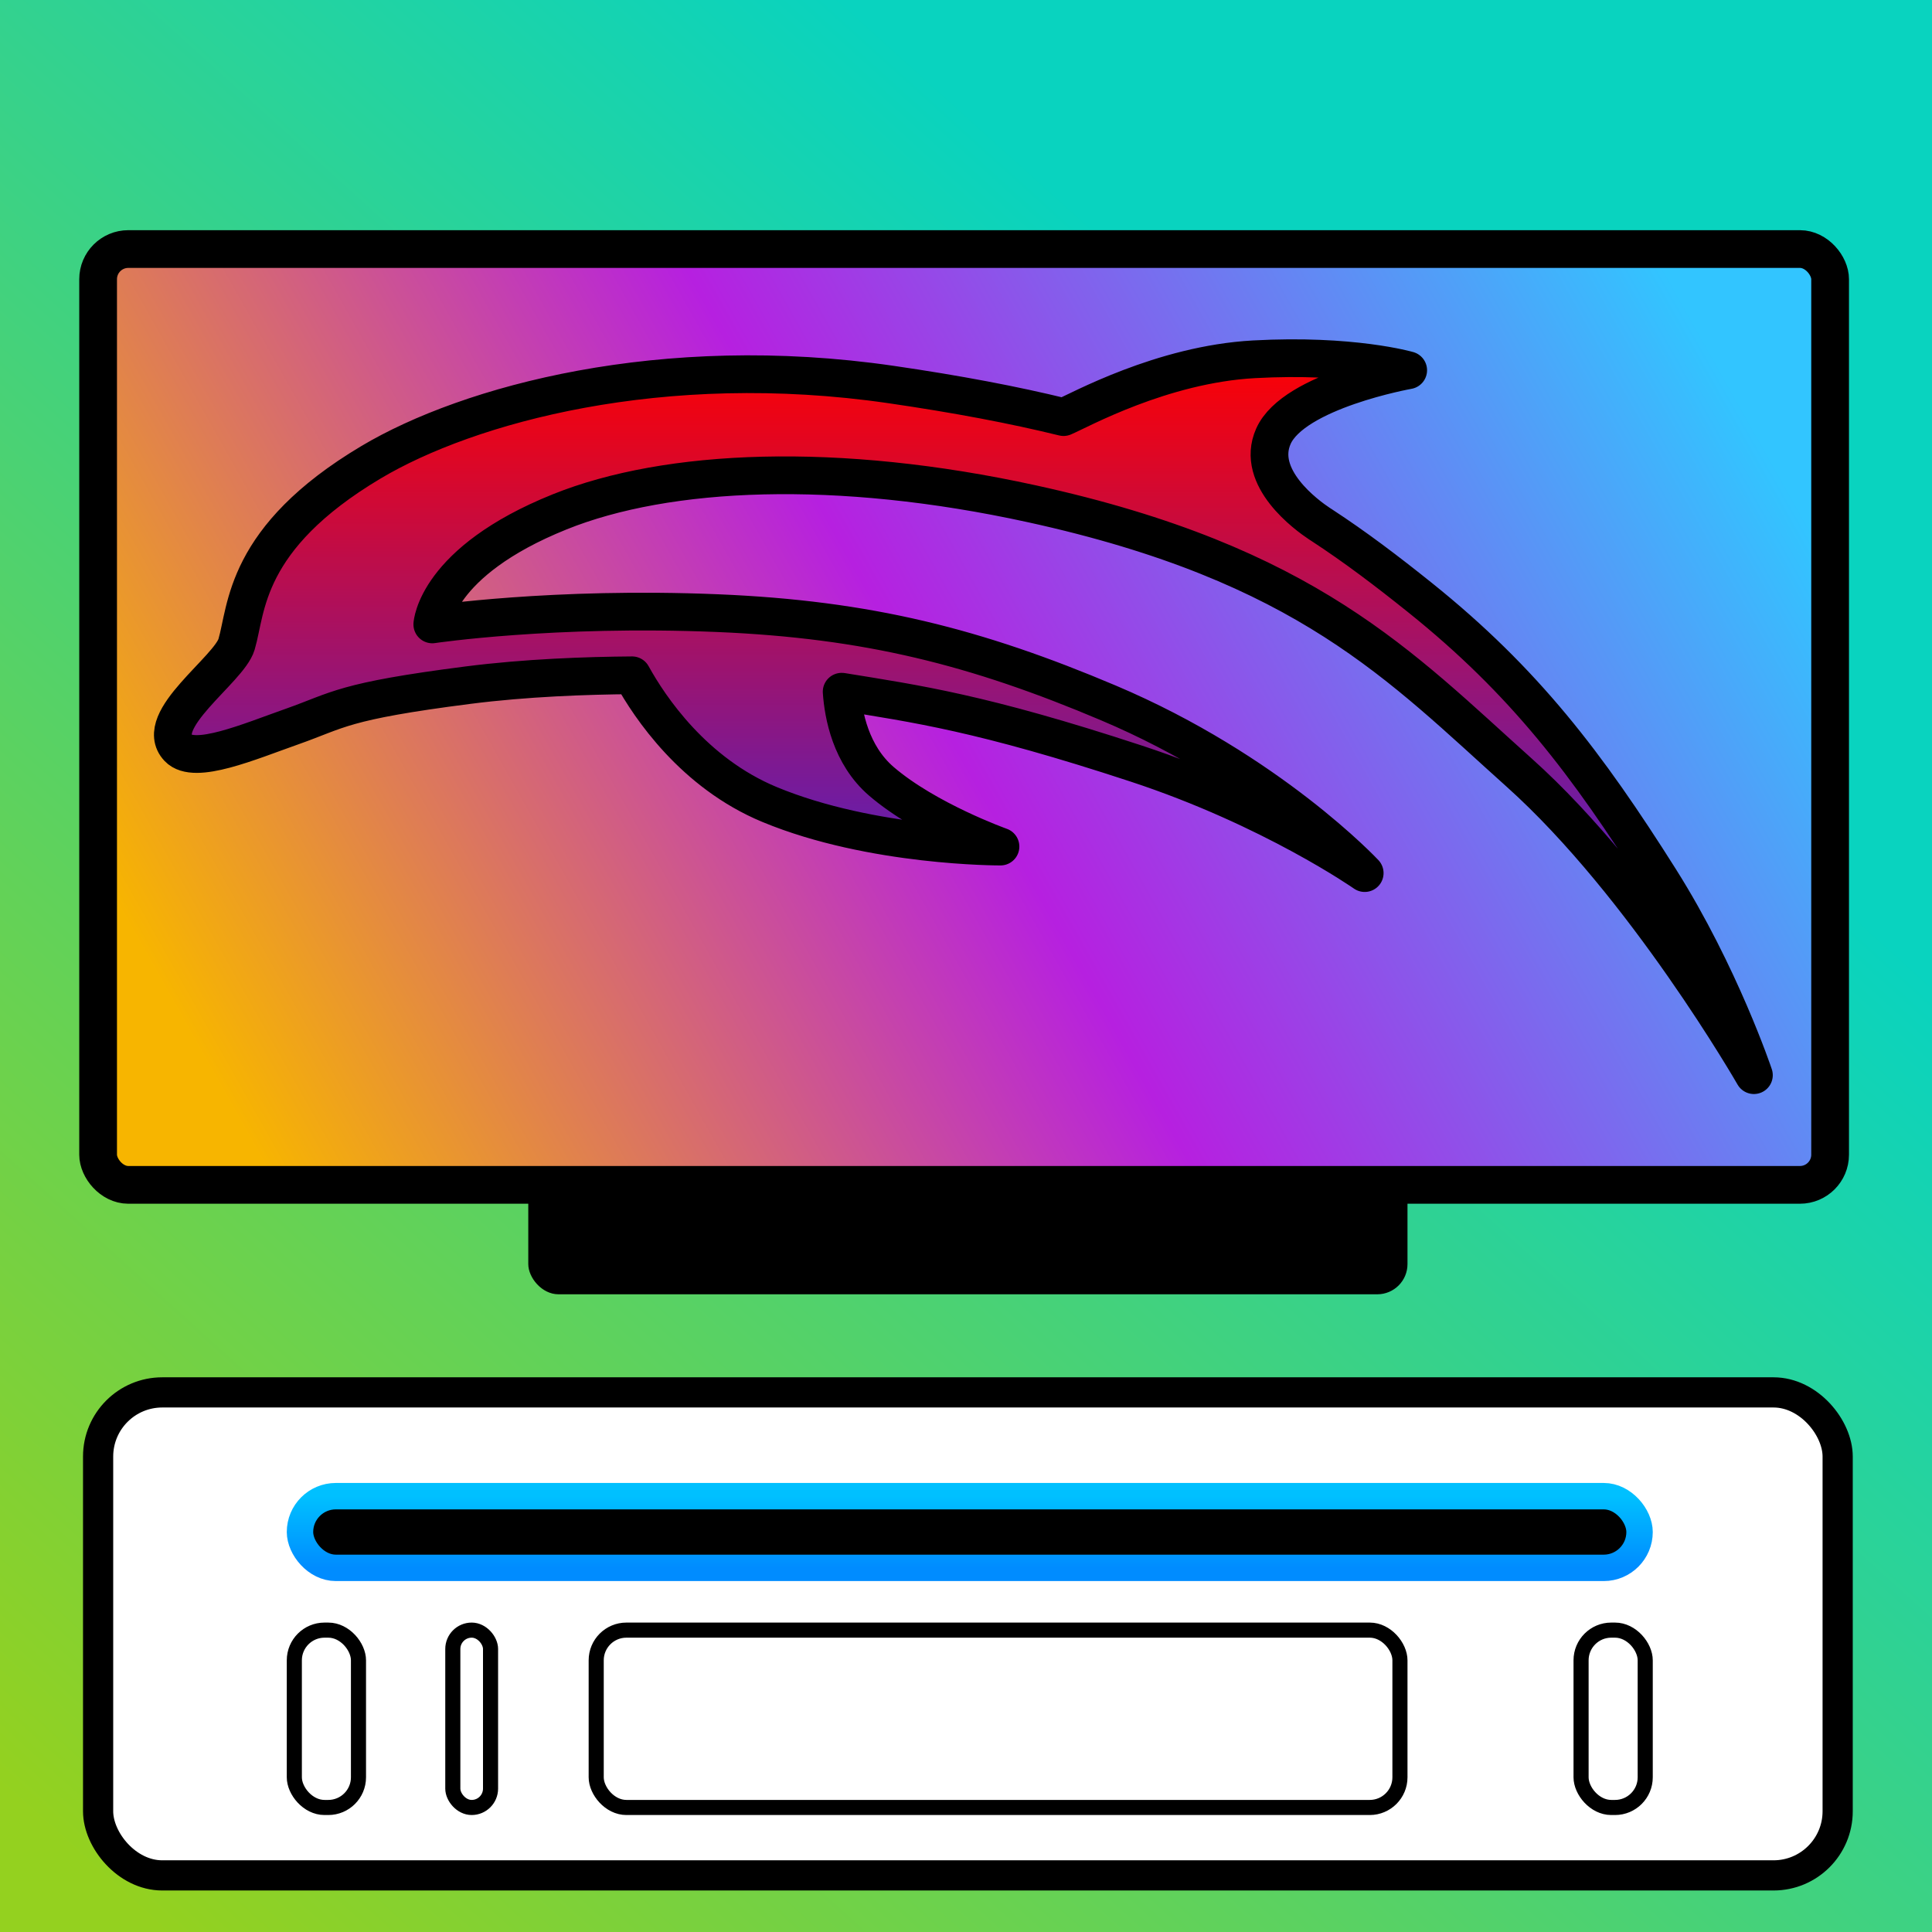 <?xml version="1.0" encoding="UTF-8"?>
<svg width="512px" height="512px" viewBox="0 0 512 512" version="1.1" xmlns="http://www.w3.org/2000/svg" xmlns:xlink="http://www.w3.org/1999/xlink">
    <rect x="0" y="0" width="512" height="512" fill="#333333" stroke="none"/>
    <title>DolphiniOS</title>
    <defs>
        <linearGradient x1="1.213%" y1="92.921%" x2="66.371%" y2="20.746%" id="linearGradient-1">
            <stop stop-color="#94D11F" offset="0%"></stop>
            <stop stop-color="#09D3BF" offset="100%"></stop>
        </linearGradient>
        <linearGradient x1="100%" y1="34.869%" x2="0%" y2="65.131%" id="linearGradient-2">
            <stop stop-color="#32C5FF" offset="0%"></stop>
            <stop stop-color="#B620E0" offset="51.258%"></stop>
            <stop stop-color="#F7B500" offset="100%"></stop>
        </linearGradient>
        <linearGradient x1="50%" y1="0%" x2="50%" y2="100%" id="linearGradient-3">
            <stop stop-color="#FF0000" offset="0%"></stop>
            <stop stop-color="#1C2CFF" offset="100%"></stop>
        </linearGradient>
        <linearGradient x1="50%" y1="0%" x2="50%" y2="100%" id="linearGradient-4">
            <stop stop-color="#00C0FF" offset="0%"></stop>
            <stop stop-color="#008CFF" offset="100%"></stop>
        </linearGradient>
    </defs>
    <g id="DolphiniOS" stroke="none" stroke-width="1" fill="none" fill-rule="evenodd">
        <rect id="Rectangle" fill="url(#linearGradient-1)" x="0" y="0" width="512" height="512"></rect>
        <rect id="Rectangle" fill="#000000" x="140" y="296" width="233" height="47" rx="8"></rect>
        <rect id="Rectangle" stroke="#000000" stroke-width="10" fill="url(#linearGradient-2)" x="26" y="66" width="459" height="248" rx="8"></rect>
        <path d="M439.88,232.966 C420.593,202.421 404.006,180.587 376.368,158.411 C367.479,151.278 359.058,144.903 350.291,139.182 L350.301,139.184 C350.301,139.184 350.231,139.141 350.104,139.061 C349.946,138.958 349.787,138.855 349.629,138.752 C346.375,136.596 332.561,126.621 337.469,115.607 C342.854,103.522 373.185,98.12 373.185,98.12 C373.185,98.12 358.318,93.785 332.302,95.217 C307.887,96.561 285.949,108.815 281.848,110.537 C268.698,107.307 253.695,104.458 236.149,101.903 C175.459,93.066 124.095,107.153 98.321,122.506 C64.54,142.629 65.474,161.38 62.689,170.758 C60.685,177.507 40.307,190.913 47.234,198.218 C51.556,202.774 65.938,196.586 77.54,192.491 C89.738,188.185 90.678,185.843 124.014,181.574 C139.351,179.61 155.492,179.046 167.509,178.96 C172.186,187.434 183.813,204.855 203.958,213.21 C231.157,224.492 265.138,224.35 265.138,224.35 C265.138,224.35 245.611,217.388 233.597,207.078 C225.422,200.062 223.466,189.405 223.049,183.312 L223.123,183.317 C242.805,186.527 259.997,188.843 301.112,202.357 C337.086,214.182 361.659,231.377 361.659,231.377 C361.659,231.377 336.393,204.338 293.755,186.289 C258.746,171.469 230.001,164.147 190.175,162.49 C146.642,160.677 114.566,165.475 114.566,165.475 C114.566,165.475 115.463,148.873 148.328,135.643 C176.905,124.138 221.863,122.212 273.46,133.509 C346.355,149.469 371.216,176.646 402.572,204.73 C435.946,234.622 464.804,284.927 464.804,284.927 C464.804,284.927 455.906,258.348 439.88,232.967 L439.88,232.966 Z" id="Path" stroke="#000000" stroke-width="10" fill="url(#linearGradient-3)" fill-rule="nonzero" stroke-linejoin="round"></path>
        <rect id="Rectangle" stroke="#000000" stroke-width="8" fill="#FFFFFF" x="26" y="369" width="461" height="128" rx="17"></rect>
        <rect id="Rectangle" stroke="url(#linearGradient-4)" stroke-width="7" fill="#000000" x="79.5" y="396.5" width="355" height="19" rx="9.5"></rect>
        <rect id="Rectangle" stroke="#000000" stroke-width="4" x="158" y="432" width="213" height="47" rx="8"></rect>
        <rect id="Rectangle-Copy" stroke="#000000" stroke-width="4" x="419" y="432" width="17" height="47" rx="8"></rect>
        <rect id="Rectangle-Copy-2" stroke="#000000" stroke-width="4" x="78" y="432" width="17" height="47" rx="8"></rect>
        <rect id="Rectangle-Copy-3" stroke="#000000" stroke-width="4" x="120" y="432" width="10" height="47" rx="5"></rect>
    </g>
</svg>